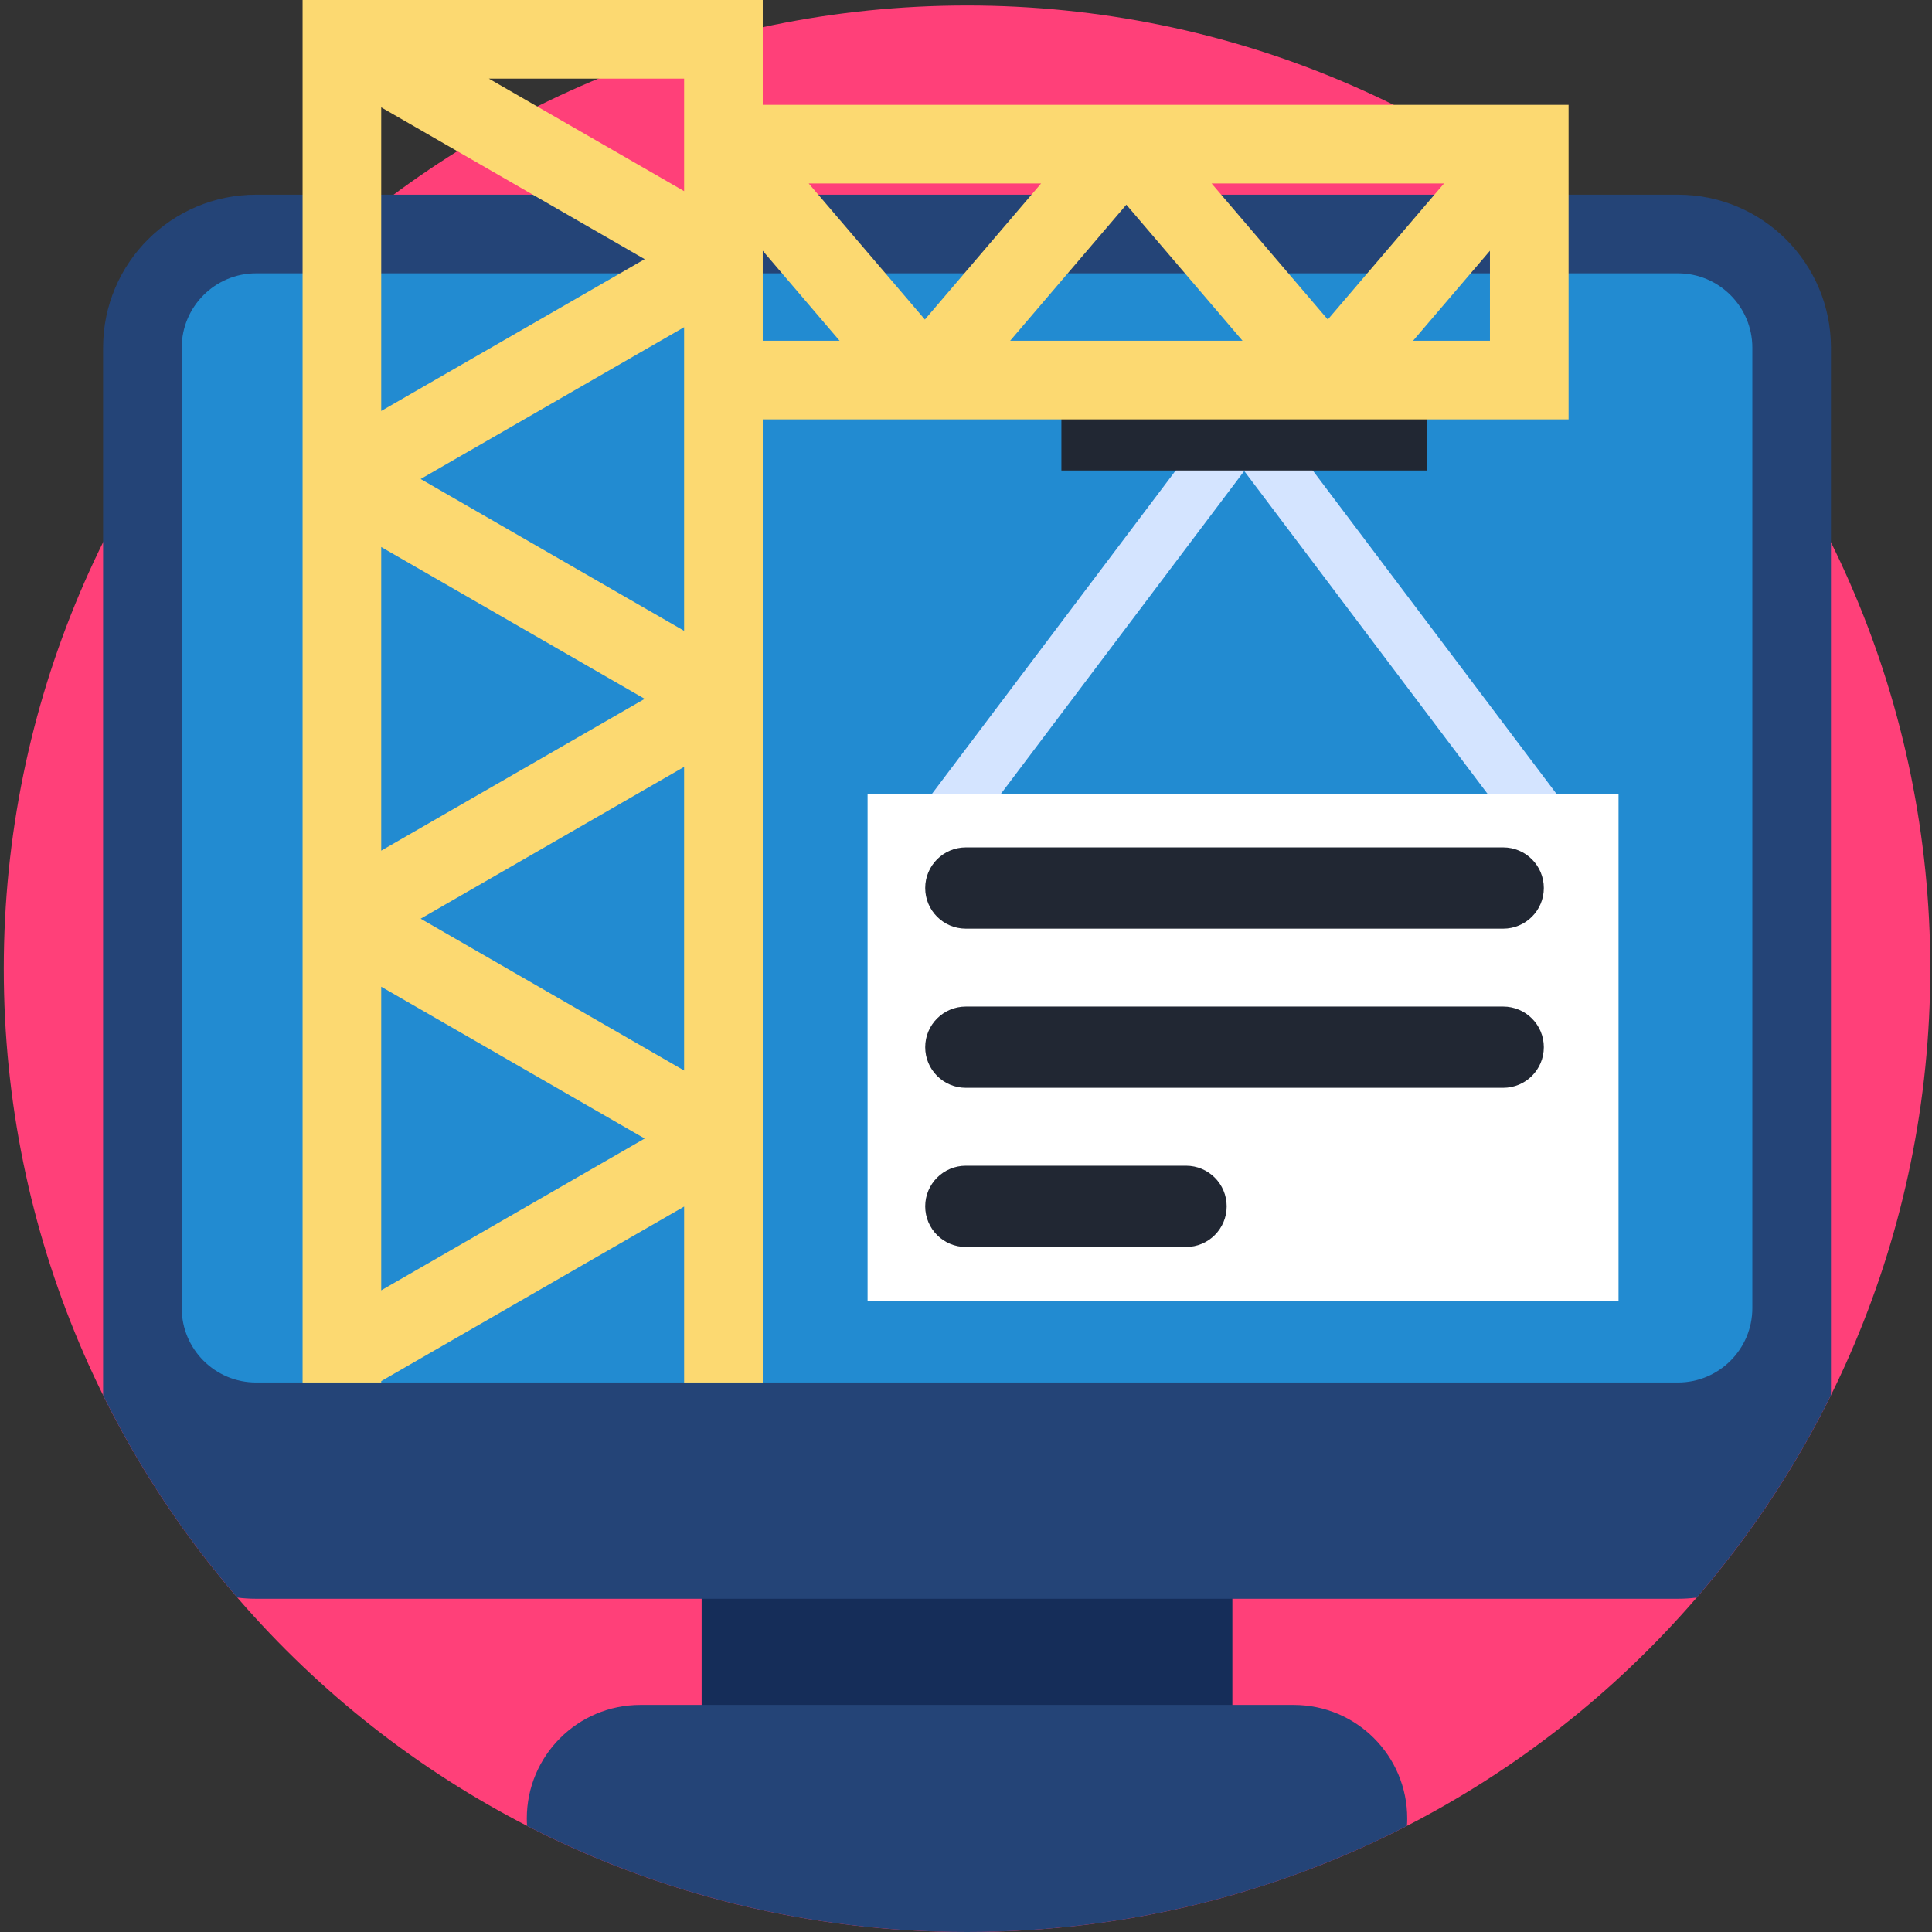 <svg height="512pt" viewBox="-1 0 512 512" width="512pt" xmlns="http://www.w3.org/2000/svg"><rect x="-1" y="0" width="512" height="512" fill="#333333" stroke="none"/><path d="m510.543 256.727c0 140.984-114.289 255.273-255.27 255.273-140.984 0-255.273-114.289-255.273-255.273 0-140.98 114.289-255.27 255.273-255.27 140.98 0 255.27 114.289 255.27 255.27zm0 0" fill="#ff4079"/><path d="m184.941 405.836h140.652v62.512h-140.652zm0 0" fill="#152d59"/><path d="m484.223 92.137v277.598c-9.594 19.414-21.586 37.426-35.59 53.648-1.625.199-3.273.305-4.949.305h-376.824c-1.676 0-3.324-.105-4.949-.305-14.012-16.23-26.004-34.234-35.59-53.648v-277.598c0-22.391 18.148-40.543 40.539-40.543h376.824c22.391 0 40.539 18.152 40.539 40.543zm0 0" fill="#244477"/><path d="m463.387 92.137v254.539c0 10.871-8.848 19.703-19.703 19.703h-376.824c-10.867 0-19.703-8.832-19.703-19.703v-254.539c0-10.867 8.836-19.703 19.703-19.703h376.824c10.855 0 19.703 8.836 19.703 19.703zm0 0" fill="#228bd1"/><path d="m371.926 481.91c0 .664-.02 1.324-.074 1.98-34.945 17.973-74.578 28.109-116.578 28.109-42.012 0-81.648-10.148-116.594-28.121-.051-.656-.074-1.312-.074-1.969 0-8.305 3.367-15.828 8.816-21.277 5.449-5.449 12.973-8.812 21.277-8.812h173.137c16.617 0 30.09 13.469 30.09 30.09zm0 0" fill="#244477"/><path d="m414.262 214.066-79.707-105.754-5.824 4.391-5.824-4.391-79.707 105.754 11.648 8.781 73.883-98.027 73.883 98.027zm0 0" fill="#d4e4ff"/><path d="m280.281 100.719h96.898v23.965h-96.898zm0 0" fill="#212733"/><path d="m414.688 27.785h-213.551v-27.785h-121.949v366.379h20.84v-.371l80.27-46.254v46.625h20.84v-255.238h213.551zm-117.195 26.461 30.789 36.055h-61.578zm-53.387 30.43-30.789-36.051h61.578zm75.988-36.051h61.578l-30.789 36.051zm-139.797-20.84v22.867l-51.738-29.812h51.738zm-80.27 117.184 69.82 40.234-69.82 40.23zm69.82-76.289-69.82 40.234v-80.465zm-69.82 273.277v-80.465l69.82 40.23zm10.449-98.492 69.82-40.234v80.465zm69.82-76.293-69.82-40.23 69.82-40.23zm20.84-100.723 20.367 23.852h-20.367zm172.344 23.852 20.371-23.852v23.852zm0 0" fill="#fcd971"/><path d="m228.918 210.328h199.008v134.41h-199.008zm0 0" fill="#fff"/><g fill="#212733"><path d="m397.363 246.102h-142.406c-5.945 0-10.766-4.82-10.766-10.766 0-5.945 4.82-10.766 10.766-10.766h142.406c5.945 0 10.766 4.82 10.766 10.766 0 5.945-4.82 10.766-10.766 10.766zm0 0"/><path d="m397.363 288.281h-142.406c-5.945 0-10.766-4.82-10.766-10.766s4.82-10.766 10.766-10.766h142.406c5.945 0 10.766 4.82 10.766 10.766s-4.82 10.766-10.766 10.766zm0 0"/><path d="m313.312 330.465h-58.355c-5.945 0-10.766-4.82-10.766-10.77 0-5.945 4.82-10.766 10.766-10.766h58.355c5.949 0 10.77 4.82 10.77 10.766 0 5.945-4.82 10.77-10.77 10.77zm0 0"/></g></svg>